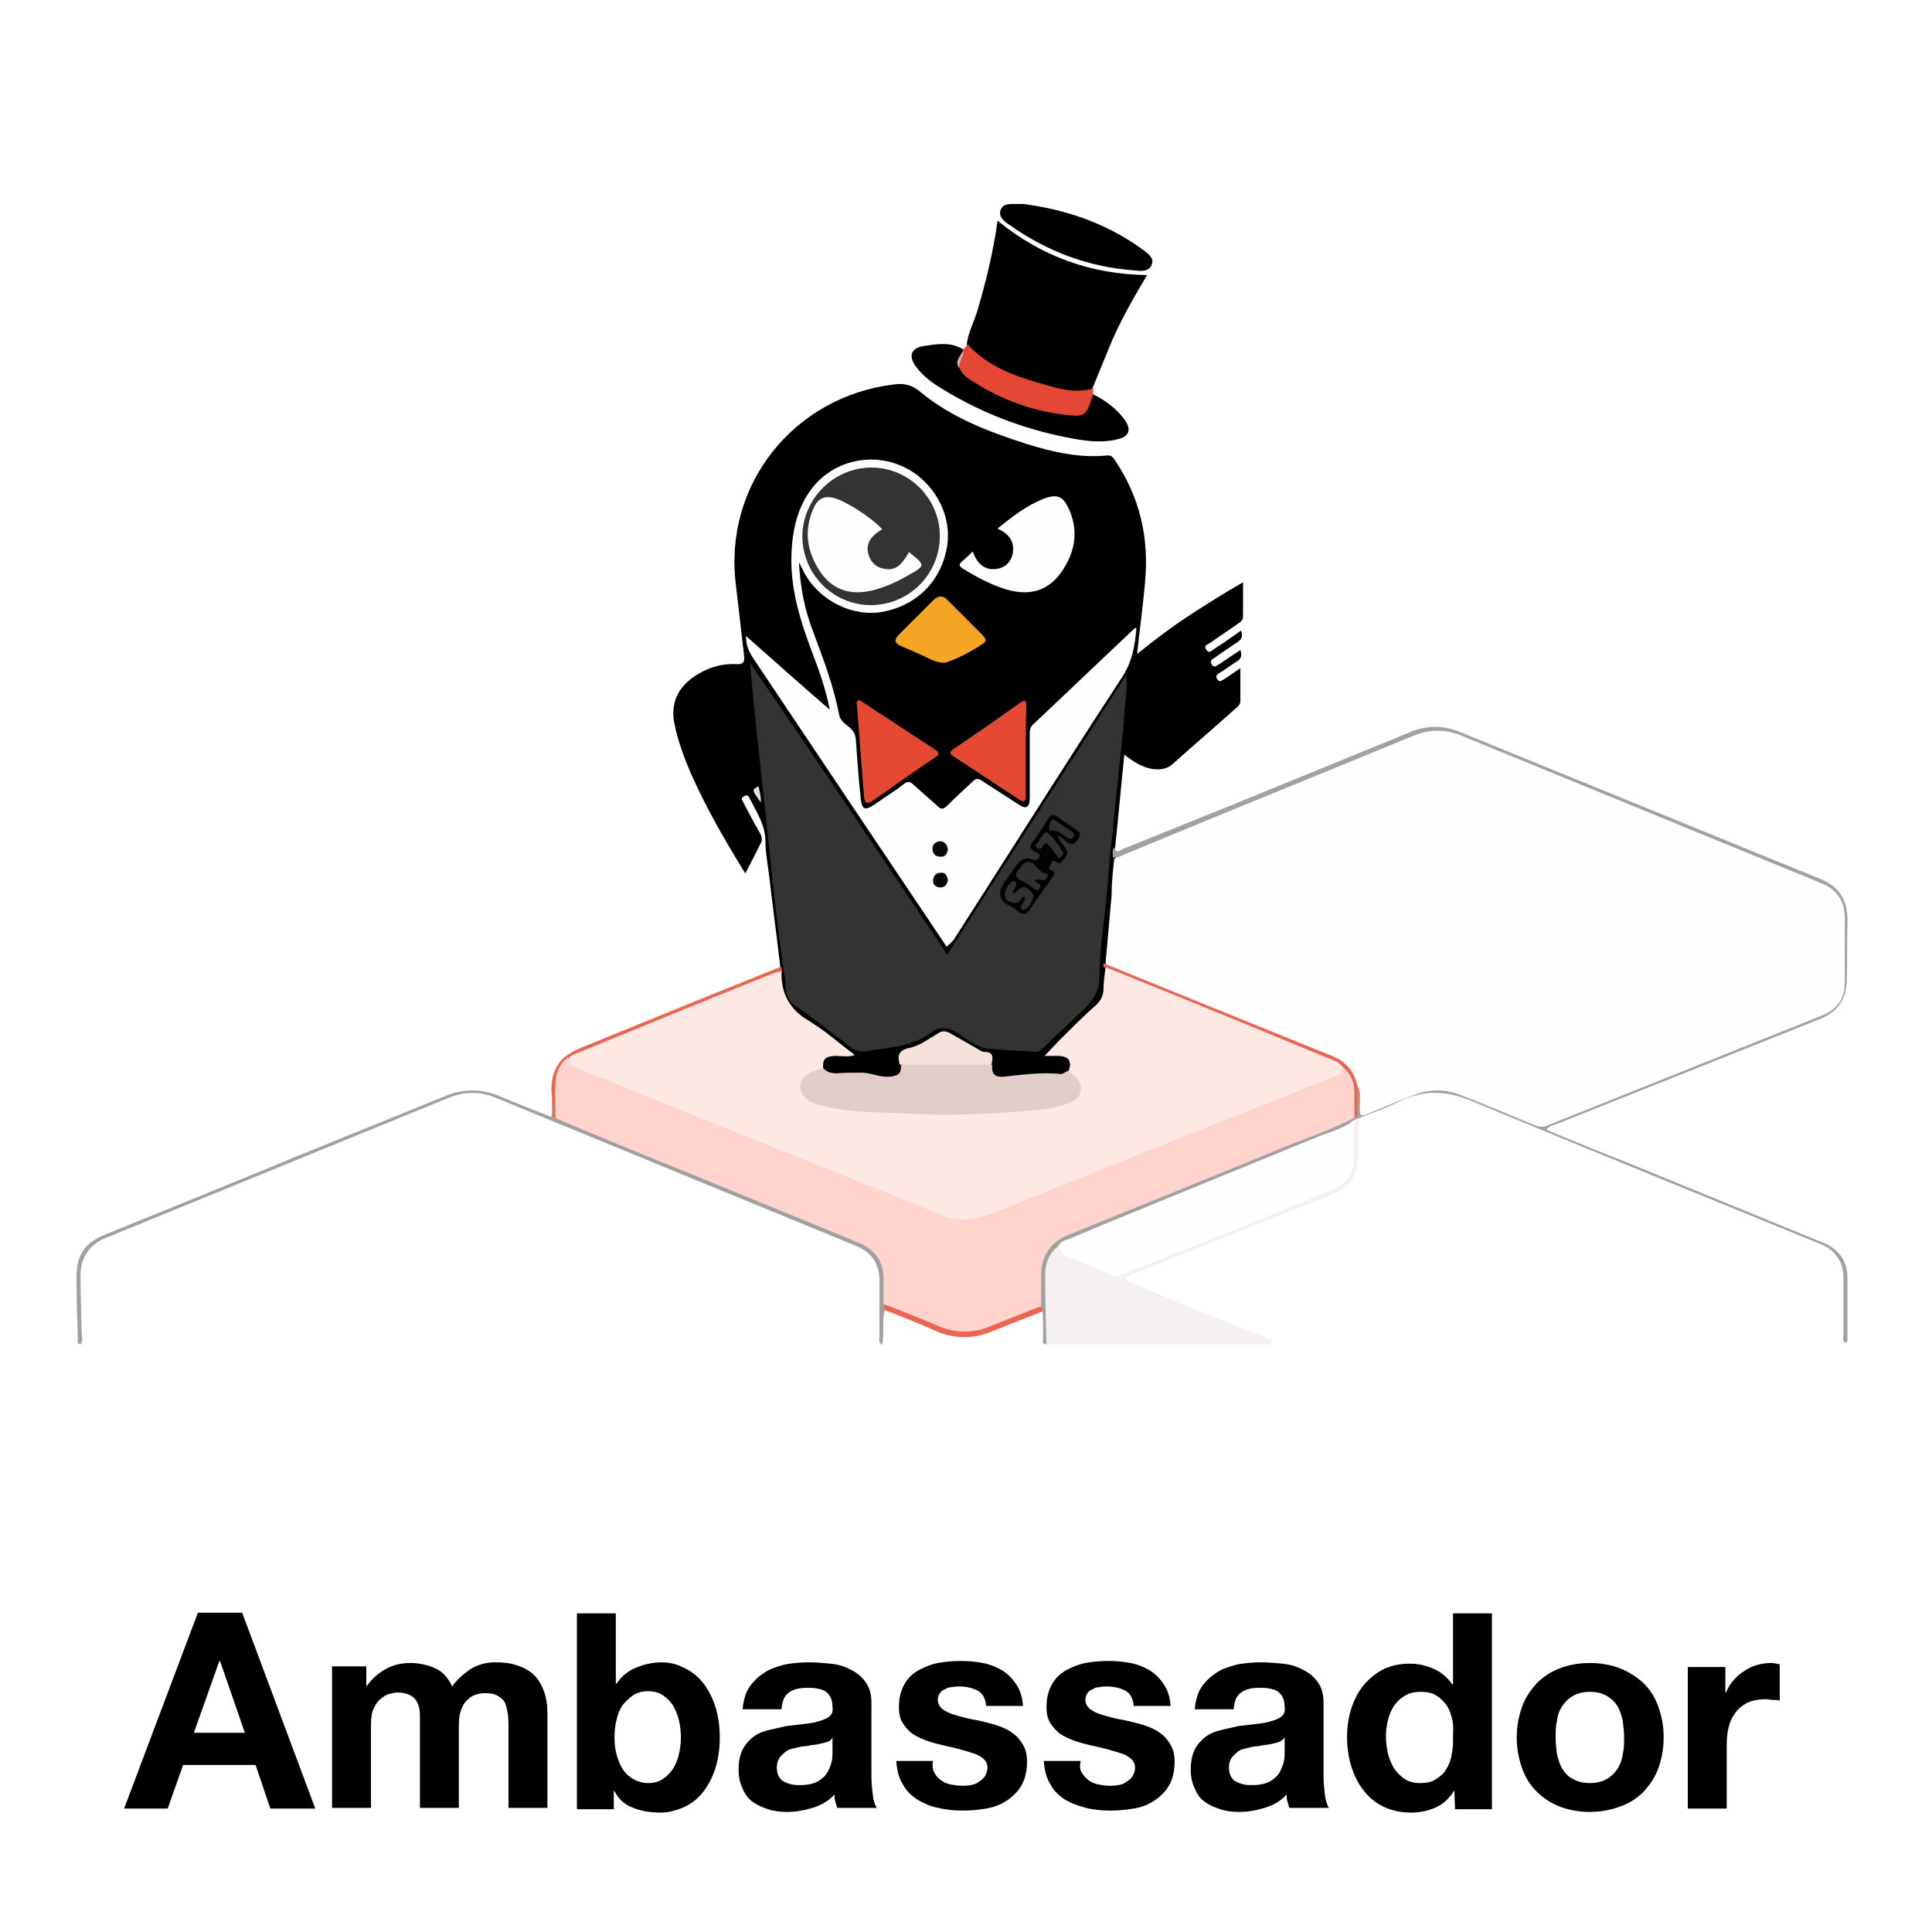 <?xml version="1.0" encoding="utf-8"?>
<!-- Generator: Adobe Illustrator 21.1.0, SVG Export Plug-In . SVG Version: 6.00 Build 0)  -->
<svg version="1.1" id="Layer_1" xmlns="http://www.w3.org/2000/svg" xmlns:xlink="http://www.w3.org/1999/xlink" x="0px" y="0px"
	 viewBox="0 0 288 288" style="enable-background:new 0 0 288 288;" xml:space="preserve">
<style type="text/css">
	.st0{fill:#0072C6;}
	.st1{fill:#F0FEFE;}
	.st2{fill:#EFFDFD;}
	.st3{fill:#F0FDFD;}
	.st4{fill:#38C4E3;}
	.st5{fill:#326DE5;}
	.st6{fill:#2A9E8B;}
	.st7{fill:#F47621;}
	.st8{fill:#7FA3EF;}
	.st9{fill:#86A9F0;}
	.st10{fill:#7BA0EE;}
	.st11{fill:#82A5EF;}
	.st12{fill:#FEFEFE;}
	.st13{fill:none;}
	.st14{fill:#D3EBE7;}
	.st15{fill:#DBEEEB;}
	.st16{fill:#BEE1DB;}
	.st17{fill:#E0F0EE;}
	.st18{fill:#FDFEFE;}
	.st19{fill:#FBFCFC;}
	.st20{fill:#2EA08E;}
	.st21{fill:#2A9E8C;}
	.st22{fill:#47AC9B;}
	.st23{fill:#F4FAF9;}
	.st24{fill:#747373;}
	.st25{fill:#1073C1;}
	.st26{fill:#F4F4F4;}
	.st27{fill:#DBDBDB;}
	.st28{fill:#A3A3A3;}
	.st29{fill:#2A2929;}
	.st30{fill:#222121;}
	.st31{fill:#6C6B6B;}
	.st32{fill:#B1B1B1;}
	.st33{fill:#D2D2D2;}
	.st34{fill:#D6D6D6;}
	.st35{fill:#DEDEDE;}
	.st36{fill:#D5D5D5;}
	.st37{fill:#C1C1C1;}
	.st38{fill:#E1E1E1;}
	.st39{fill:#CECECE;}
	.st40{fill:#3F3E3E;}
	.st41{fill:#B8B8B8;}
	.st42{fill:#C9C9C9;}
	.st43{fill:#BCBBBB;}
	.st44{fill:#D7D7D7;}
	.st45{fill:#B7B7B7;}
	.st46{fill:#9B9A9A;}
	.st47{fill:#ACACAC;}
	.st48{fill:#4B4949;}
	.st49{fill:#ABABAB;}
	.st50{fill:#484646;}
	.st51{fill:#E7E7E7;}
	.st52{fill:#333232;}
	.st53{fill:#CBCBCB;}
	.st54{fill:#8E8D8D;}
	.st55{fill:#313030;}
	.st56{fill:#5B5959;}
	.st57{fill:#D4D4D4;}
	.st58{fill:#BFBFBF;}
	.st59{fill:#D8D8D8;}
	.st60{fill:#9F9F9F;}
	.st61{fill:#E5E5E5;}
	.st62{fill:#EDEDED;}
	.st63{fill:#919090;}
	.st64{fill:#B5B5B5;}
	.st65{fill:#AFAFAF;}
	.st66{fill:#C6C6C6;}
	.st67{fill:#767575;}
	.st68{fill:#3C3B3B;}
	.st69{fill:#DDDDDD;}
	.st70{fill:#9E9E9E;}
	.st71{fill:#363535;}
	.st72{fill:#D0D0D0;}
	.st73{fill:#CFCECE;}
	.st74{fill:#E3E3E3;}
	.st75{fill:#9F9E9E;}
	.st76{fill:#E6E6E6;}
	.st77{fill:#656565;}
	.st78{fill:#5D5C5C;}
	.st79{fill:#878686;}
	.st80{fill:#717070;}
	.st81{fill:#959595;}
	.st82{fill:#A2A1A1;}
	.st83{fill:#999898;}
	.st84{fill:#8F8F8F;}
	.st85{fill:#E0E0E0;}
	.st86{fill:#535252;}
	.st87{fill:#666565;}
	.st88{fill:#C0C0C0;}
	.st89{fill:#DADADA;}
	.st90{fill:#4A4949;}
	.st91{fill:#A1A1A1;}
	.st92{fill:#B3B3B3;}
	.st93{fill:#4B4A4A;}
	.st94{fill:#A9A9A9;}
	.st95{fill:#777676;}
	.st96{fill:#C4C4C4;}
	.st97{fill:#C7C6C6;}
	.st98{fill:#4F4E4E;}
	.st99{fill:#A7A6A6;}
	.st100{fill:#BEBEBE;}
	.st101{fill:#A7A7A7;}
	.st102{fill:#BABABA;}
	.st103{fill:#3B3939;}
	.st104{fill:#AEAEAE;}
	.st105{fill:#A6A6A6;}
	.st106{fill:#E2E2E2;}
	.st107{fill:#949393;}
	.st108{fill:#474646;}
	.st109{fill:#D3D3D3;}
	.st110{fill:#CACACA;}
	.st111{fill:#CFCFCF;}
	.st112{fill:#B2B2B2;}
	.st113{fill:#898888;}
	.st114{fill:#F8F8F8;}
	.st115{fill:#DCDCDC;}
	.st116{fill:#EBEBEB;}
	.st117{fill:#AAAAAA;}
	.st118{fill:#9C9C9C;}
	.st119{fill:#ACABAB;}
	.st120{fill:#838383;}
	.st121{fill:#A2A2A2;}
	.st122{fill:#0D0C0C;}
	.st123{fill:#C2C1C1;}
	.st124{fill:#C8C8C8;}
	.st125{fill:#3A3939;}
	.st126{fill:#ECECEC;}
	.st127{fill:#939393;}
	.st128{fill:#A3A2A2;}
	.st129{fill:#5B5A5A;}
	.st130{fill:#616060;}
	.st131{fill:#424141;}
	.st132{fill:#C7C7C7;}
	.st133{fill:#D5D4D4;}
	.st134{fill:#C3C3C3;}
	.st135{fill:#515050;}
	.st136{fill:#2B2A2A;}
	.st137{fill:#565555;}
	.st138{fill:#B6B6B6;}
	.st139{fill:#787777;}
	.st140{fill:#979696;}
	.st141{fill:#CDCDCD;}
	.st142{fill:#8D8D8D;}
	.st143{fill:#6B6A6A;}
	.st144{fill:#3D3B3B;}
	.st145{fill:#909090;}
	.st146{fill:#6A6969;}
	.st147{fill:#191818;}
	.st148{fill:#605F5F;}
	.st149{fill:#7B7A7A;}
	.st150{fill:#A1A0A0;}
	.st151{fill:#D1D1D1;}
	.st152{fill:#B7B6B6;}
	.st153{fill:#AAA9A9;}
	.st154{fill:#ADADAD;}
	.st155{fill:#999999;}
	.st156{fill:#666464;}
	.st157{fill:#BCBCBC;}
	.st158{fill:#D1D0D0;}
	.st159{fill:#373636;}
	.st160{fill:#141212;}
	.st161{fill:#252424;}
	.st162{fill:#0F0E0E;}
	.st163{fill:#161515;}
	.st164{fill:#454343;}
	.st165{fill:#070606;}
	.st166{fill:#6F6E6E;}
	.st167{fill:#434242;}
	.st168{fill:#353434;}
	.st169{fill:#302E2E;}
	.st170{fill:#464545;}
	.st171{fill:#201F1F;}
	.st172{fill:#2D2C2C;}
	.st173{fill:#1D1B1B;}
	.st174{fill:#464444;}
	.st175{fill:#242222;}
	.st176{fill:#0C0A0A;}
	.st177{fill:#232121;}
	.st178{fill:#262424;}
	.st179{fill:#939292;}
	.st180{fill:#161414;}
	.st181{fill:#3A3838;}
	.st182{fill:#575555;}
	.st183{fill:#0A0909;}
	.st184{fill:#626161;}
	.st185{fill:#5A5959;}
	.st186{fill:#7C7C7C;}
	.st187{fill:#525151;}
	.st188{fill:#1C1B1B;}
	.st189{fill:#686767;}
	.st190{fill:#292727;}
	.st191{fill:#0E0D0D;}
	.st192{fill:#2F2E2E;}
	.st193{fill:#090707;}
	.st194{fill:#2E2D2D;}
	.st195{fill:#1E1C1C;}
	.st196{fill:#040101;}
	.st197{fill:#212020;}
	.st198{fill:#1B1919;}
	.st199{fill:#807F7F;}
	.st200{fill:#2F2D2D;}
	.st201{fill:#777575;}
	.st202{fill:#656464;}
	.st203{fill:#3B3A3A;}
	.st204{fill:#777777;}
	.st205{fill:#2A2828;}
	.st206{fill:#0F0C0C;}
	.st207{fill:#5E5D5D;}
	.st208{fill:#0D0B0B;}
	.st209{fill:#595858;}
	.st210{fill:#2F2F2F;}
	.st211{fill:#101010;}
	.st212{fill:#191919;}
	.st213{fill:#181616;}
	.st214{fill:#0E0C0C;}
	.st215{fill:#211F1F;}
	.st216{fill:#767676;}
	.st217{fill:#C2C2C2;}
	.st218{fill:#5C5A5A;}
	.st219{fill:#2C2B2B;}
	.st220{fill:#1D1D1D;}
	.st221{fill:#2E2E2E;}
	.st222{fill:#4E4D4D;}
	.st223{fill:#A4A4A4;}
	.st224{fill:#7E7E7E;}
	.st225{fill:#949494;}
	.st226{fill:#1A1A1A;}
	.st227{fill:#242424;}
	.st228{fill:#383636;}
	.st229{fill:#222020;}
	.st230{fill:#414141;}
	.st231{fill:#636262;}
	.st232{fill:#323131;}
	.st233{fill:#424242;}
	.st234{fill:#2B2929;}
	.st235{fill:#1C1C1C;}
	.st236{fill:#585858;}
	.st237{fill:#3F3F3F;}
	.st238{fill:#5C5C5C;}
	.st239{fill:#1F1D1D;}
	.st240{fill:#1B1B1B;}
	.st241{fill:#4C4C4C;}
	.st242{fill:#333333;}
	.st243{fill:#3D3C3C;}
	.st244{fill:#3D3D3D;}
	.st245{fill:#7E7D7D;}
	.st246{fill:#282626;}
	.st247{fill:#161616;}
	.st248{fill:#858484;}
	.st249{fill:#363434;}
	.st250{fill:#2D2B2B;}
	.st251{fill:#545353;}
	.st252{fill:#313131;}
	.st253{fill:#2A2A2A;}
	.st254{fill:#262626;}
	.st255{fill:#121212;}
	.st256{fill:#969696;}
	.st257{fill:#797979;}
	.st258{fill:#737373;}
	.st259{fill:#282727;}
	.st260{fill:#131212;}
	.st261{fill:#232323;}
	.st262{fill:#5A5A5A;}
	.st263{fill:#454545;}
	.st264{fill:#353535;}
	.st265{fill:#868585;}
	.st266{fill:#312F2F;}
	.st267{fill:#2E2C2C;}
	.st268{fill:#616161;}
	.st269{fill:#181717;}
	.st270{fill:#373737;}
	.st271{fill:#8B8B8B;}
	.st272{fill:#4D4D4D;}
	.st273{fill:#272727;}
	.st274{fill:#191717;}
	.st275{fill:#6A6A6A;}
	.st276{fill:#535353;}
	.st277{fill:#626262;}
	.st278{fill:#2C2C2C;}
	.st279{fill:#323232;}
	.st280{fill:#8A8A8A;}
	.st281{fill:#3E3E3E;}
	.st282{fill:#2D2D2D;}
	.st283{fill:#818181;}
	.st284{fill:#3B3B3B;}
	.st285{fill:#898989;}
	.st286{fill:#5B5B5B;}
	.st287{fill:#868686;}
	.st288{fill:#A0A0A0;}
	.st289{fill:#7A7A7A;}
	.st290{fill:#717171;}
	.st291{fill:#434343;}
	.st292{fill:#494949;}
	.st293{fill:#464646;}
	.st294{fill:#636363;}
	.st295{fill:#515151;}
	.st296{fill:#222222;}
	.st297{fill:#848484;}
	.st298{fill:#292929;}
	.st299{fill:#6D6D6D;}
	.st300{fill:#787878;}
	.st301{fill:#151515;}
	.st302{fill:#282828;}
	.st303{fill:#A8A8A8;}
	.st304{fill:#565656;}
	.st305{fill:#363636;}
	.st306{fill:#727272;}
	.st307{fill:#919191;}
	.st308{fill:#676767;}
	.st309{fill:#5D5D5D;}
	.st310{fill:#070707;}
	.st311{fill:#1E1E1E;}
	.st312{fill:#545454;}
	.st313{fill:#757575;}
	.st314{fill:#525252;}
	.st315{fill:#6F6F6F;}
	.st316{fill:#505050;}
	.st317{fill:#1E1D1D;}
	.st318{fill:#6E6E6E;}
	.st319{fill:#262525;}
	.st320{fill:#E4E4E4;}
	.st321{fill:#7B7B7B;}
	.st322{fill:#575757;}
	.st323{fill:#1A1919;}
	.st324{fill:#404040;}
	.st325{fill:#7D7D7D;}
	.st326{fill:#151313;}
	.st327{fill:#444444;}
	.st328{fill:#4F4F4F;}
	.st329{fill:#0D0D0D;}
	.st330{fill:#050303;}
	.st331{fill:#8E8E8E;}
	.st332{fill:#1F1E1E;}
	.st333{fill:#191616;}
	.st334{fill:#828282;}
	.st335{fill:#181818;}
	.st336{fill:#303030;}
	.st337{fill:#6C6C6C;}
	.st338{fill:#4B4B4B;}
	.st339{fill:#474747;}
	.st340{fill:#858585;}
	.st341{fill:#979797;}
	.st342{fill:#929292;}
	.st343{fill:#585757;}
	.st344{fill:#504F4F;}
	.st345{fill:#686868;}
	.st346{fill:#CCCCCC;}
	.st347{fill:#7F7F7F;}
	.st348{fill:#F6F6F6;}
	.st349{fill:#D9D9D9;}
	.st350{fill:#212121;}
	.st351{fill:#8C8C8C;}
	.st352{fill:#888888;}
	.st353{fill:#9B9B9B;}
	.st354{fill:#BBBBBB;}
	.st355{fill:#5E5E5E;}
	.st356{fill:#9A9A9A;}
	.st357{fill:#B9B9B9;}
	.st358{fill:#383838;}
	.st359{fill:#3C3C3C;}
	.st360{fill:#F1F1F1;}
	.st361{fill:#FAFAFA;}
	.st362{fill:#B4B4B4;}
	.st363{fill:#E9E9E9;}
	.st364{fill:#DFDFDF;}
	.st365{fill:#555555;}
	.st366{fill:#BDBDBD;}
	.st367{fill:#707070;}
	.st368{fill:#878787;}
	.st369{fill:#E8E8E8;}
	.st370{fill:#C5C5C5;}
	.st371{fill:#989898;}
	.st372{fill:#EAEAEA;}
	.st373{fill:#323030;}
	.st374{fill:#606060;}
	.st375{fill:#747474;}
	.st376{fill:#FDFDFD;}
	.st377{fill:#B0B0B0;}
	.st378{fill:#A5A5A5;}
	.st379{fill:#F9F9F9;}
	.st380{fill:#0B0B0B;}
	.st381{fill:#080808;}
	.st382{fill:#F0F0F0;}
	.st383{fill:#646464;}
	.st384{fill:#F3F3F3;}
	.st385{fill:#EFEFEF;}
	.st386{fill:#0E0E0E;}
	.st387{fill:#030303;}
	.st388{fill:#9D9D9D;}
	.st389{fill:#252525;}
	.st390{fill:#343434;}
	.st391{fill:#666666;}
	.st392{fill:#090909;}
	.st393{fill:#3A3A3A;}
	.st394{fill:#050505;}
	.st395{fill:#4E4E4E;}
	.st396{fill:#040404;}
	.st397{fill:#202020;}
	.st398{fill:#BCD918;}
	.st399{fill:#04BDD9;}
	.st400{fill:#3A4F9F;}
	.st401{fill:#5567AE;}
	.st402{fill:#3F5090;}
	.st403{fill:#5B67A1;}
	.st404{fill:#3E4F90;}
	.st405{fill:#6A79B9;}
	.st406{fill:#6E78AF;}
	.st407{fill:#43559F;}
	.st408{fill:#252C45;}
	.st409{fill:#375375;}
	.st410{fill:#FE6633;}
	.st411{fill:#F5F1F0;}
	.st412{fill:#E44733;}
	.st413{fill:#EA6653;}
	.st414{fill:#EA6552;}
	.st415{fill:#FEE8E4;}
	.st416{fill:#E1CDCA;}
	.st417{fill:#E54934;}
	.st418{fill:#F4A523;}
	.st419{fill:#F6E1DD;}
	.st420{fill:#E86553;}
	.st421{fill:#FED4CC;}
	.st422{fill:#D7AFAA;}
	.st423{fill:#06262C;}
	.st424{fill:#209FBC;}
	.st425{fill:#209EBB;}
	.st426{fill:#F0F2F2;}
	.st427{fill:#3F585D;}
	.st428{fill:#09282E;}
	.st429{fill:#F0F1F3;}
	.st430{fill:#F1F4F7;}
	.st431{fill:#0070C3;}
	.st432{fill:#F5F6F8;}
	.st433{fill:#88E0B8;}
	.st434{fill:#DFE0E2;}
	.st435{fill:#6FD7C1;}
	.st436{fill:#42C6D4;}
	.st437{fill:#77DABE;}
	.st438{fill:#F5F6F1;}
	.st439{fill:#A4E5C8;}
	.st440{fill:#3FC4D5;}
	.st441{fill:#34BDF0;}
	.st442{fill:#F7F5DF;}
	.st443{fill:#62D2C7;}
	.st444{fill:#F8F4CF;}
	.st445{fill:#6AD5C4;}
	.st446{fill:#F6F5EA;}
	.st447{fill:#FAF2B3;}
	.st448{fill:#E9EAEC;}
	.st449{fill:#E7E8EA;}
	.st450{fill:#9FDEF9;}
	.st451{fill:#FBF1A3;}
	.st452{fill:#F9F3C4;}
	.st453{fill:#E3E4E6;}
	.st454{fill:#F8F4D6;}
	.st455{fill:#A0DEF8;}
	.st456{fill:#F2F3F5;}
	.st457{fill:#9CDCF8;}
	.st458{fill:#DADBDD;}
	.st459{fill:#81DDBA;}
	.st460{fill:#EDEEF0;}
	.st461{fill:#FEEB73;}
	.st462{fill:#4DC8E0;}
	.st463{fill:#DCDDDF;}
	.st464{fill:#97DAF7;}
	.st465{fill:#D7D8DA;}
	.st466{fill:#43C2E8;}
	.st467{fill:#44C4E5;}
	.st468{fill:#D5D6D8;}
	.st469{fill:#F1F2F4;}
	.st470{fill:#71D6C9;}
	.st471{fill:#FEE864;}
	.st472{fill:#5ECED5;}
	.st473{fill:#F7F5E7;}
	.st474{fill:#78D8C5;}
	.st475{fill:#67D2CE;}
	.st476{fill:#7FDBBF;}
	.st477{fill:#8ADDBF;}
	.st478{fill:#22ADE2;}
	.st479{fill:#F4F5F7;}
	.st480{fill:#1F649A;}
	.st481{fill:#32C0DA;}
	.st482{fill:#41C2E9;}
	.st483{fill:#2DBEDC;}
	.st484{fill:#17699A;}
	.st485{fill:#FDE968;}
	.st486{fill:#FED740;}
	.st487{fill:#98DFC2;}
	.st488{fill:#5ACFCA;}
	.st489{fill:#FEDD4B;}
	.st490{fill:#3E879F;}
	.st491{fill:#FDE357;}
	.st492{fill:#55CADB;}
	.st493{fill:#FAF09E;}
	.st494{fill:#FEFDF4;}
	.st495{fill:#58CCD8;}
	.st496{fill:#FEE050;}
	.st497{fill:#28AEE2;}
	.st498{fill:#FCEF8F;}
	.st499{fill:#DCDEE0;}
	.st500{fill:#ECEDEF;}
	.st501{fill:#EFF0F2;}
	.st502{fill:#E0E1E3;}
	.st503{fill:#E5E7E8;}
	.st504{fill:#D9DADC;}
	.st505{fill:#E0E3E4;}
	.st506{fill:#D5D8D9;}
	.st507{fill:#7CD8D1;}
	.st508{fill:#D2D5D7;}
	.st509{fill:#8BD6F6;}
	.st510{fill:#79D6D4;}
	.st511{fill:#89DFB7;}
	.st512{fill:#38BEEF;}
	.st513{fill:#4FC8DF;}
	.st514{fill:#3CC0EC;}
	.st515{fill:#64D1D1;}
	.st516{fill:#71D6C7;}
	.st517{fill:#6AD4CC;}
	.st518{fill:#48C5E3;}
	.st519{fill:#63D0D2;}
	.st520{fill:#83DFBB;}
	.st521{fill:#83DCBE;}
	.st522{fill:#89E5D6;}
	.st523{fill:#066CA3;}
	.st524{fill:#7DDDD8;}
	.st525{fill:#0071CE;}
	.st526{fill:#087EBB;}
	.st527{fill:#85DFB9;}
	.st528{fill:#A1E4C8;}
	.st529{fill:#7EDACC;}
	.st530{fill:#85DCCC;}
	.st531{fill:#47C7D1;}
	.st532{fill:#48C7D6;}
	.st533{fill:#7DDCBC;}
	.st534{fill:#92E0C9;}
	.st535{fill:#8CDEC9;}
	.st536{fill:#8FD8F7;}
	.st537{fill:#3AC3D7;}
	.st538{fill:#F7F5E5;}
	.st539{fill:#50CBCD;}
	.st540{fill:#5DD0C9;}
	.st541{fill:#6AD3CF;}
	.st542{fill:#64D3C6;}
	.st543{fill:#72D6CD;}
	.st544{fill:#78D7CE;}
	.st545{fill:#65D3C5;}
	.st546{fill:#88D5F7;}
	.st547{fill:#F9F3BD;}
	.st548{fill:#FAF2AA;}
	.st549{fill:#F9F3B7;}
	.st550{fill:#F4F4D0;}
	.st551{fill:#01ACEE;}
	.st552{fill:#9BDCF8;}
	.st553{fill:#06AFEC;}
	.st554{fill:#49C3EC;}
	.st555{fill:#FCF095;}
	.st556{fill:#FCEF89;}
	.st557{fill:#FCF19B;}
	.st558{fill:#DBEDBF;}
	.st559{fill:#49C6E3;}
	.st560{fill:#45C4E5;}
	.st561{fill:#98E1C9;}
	.st562{fill:#9CE3C8;}
	.st563{fill:#FDED7E;}
	.st564{fill:#FDEC79;}
	.st565{fill:#FEEA6E;}
	.st566{fill:#F4EC83;}
	.st567{fill:#FEE65D;}
	.st568{fill:#0BB1EA;}
	.st569{fill:#15B4E5;}
	.st570{fill:#22BAE1;}
	.st571{fill:#19B6E5;}
	.st572{fill:#FED239;}
	.st573{fill:#FDCD31;}
	.st574{fill:#FCCA2C;}
	.st575{fill:#4DCAD0;}
	.st576{fill:#FDEE84;}
	.st577{fill:#8ADDCD;}
	.st578{fill:#80D9D0;}
	.st579{fill:#85DACF;}
	.st580{fill:#71D5D1;}
	.st581{fill:#56CCD4;}
	.st582{fill:#5DCED2;}
	.st583{fill:#4FCAD4;}
	.st584{fill:#64D0D4;}
	.st585{fill:#6BD3D4;}
	.st586{fill:#7DDBBF;}
	.st587{fill:#E0C049;}
	.st588{fill:#F5BB21;}
	.st589{fill:#93D9F7;}
	.st590{fill:#49C7E2;}
	.st591{fill:#77D9C4;}
	.st592{fill:#8FDFCC;}
	.st593{fill:#35C1D9;}
	.st594{fill:#28BCDD;}
	.st595{fill:#56CDCC;}
	.st596{fill:#64D1D0;}
	.st597{fill:#FDC627;}
	.st598{fill:#FBC224;}
	.st599{fill:#B2D4AF;}
	.st600{fill:#D9CD66;}
	.st601{fill:#D0E3A1;}
	.st602{fill:#D7EAB5;}
	.st603{fill:#0EB2E9;}
	.st604{fill:#FCEE84;}
	.st605{fill:#11B3E8;}
	.st606{fill:#15B4E6;}
	.st607{fill:#1EB8E2;}
	.st608{fill:#25BBDF;}
	.st609{fill:#FDDB46;}
	.st610{fill:#FCBD1D;}
	.st611{fill:#020203;}
	.st612{fill:#030304;}
	.st613{fill:#080809;}
	.st614{fill:#070708;}
	.st615{fill:#2C2D32;}
	.st616{fill:#040405;}
	.st617{fill:#24252B;}
	.st618{fill:#323237;}
	.st619{fill:#23242C;}
	.st620{fill:#414149;}
	.st621{fill:#37383D;}
	.st622{fill:#27272D;}
	.st623{fill:#2A2B30;}
	.st624{fill:#383A40;}
	.st625{fill:#3A3B42;}
	.st626{fill:#303135;}
	.st627{fill:#303237;}
	.st628{fill:#3B3A41;}
	.st629{fill:#1D1D20;}
	.st630{fill:#2F3036;}
	.st631{fill:#232429;}
	.st632{fill:#2E2F34;}
	.st633{fill:#404147;}
	.st634{fill:#41424A;}
	.st635{fill:#2D2E34;}
	.st636{fill:#2C2D33;}
	.st637{fill:#1E1F22;}
	.st638{fill:#44464D;}
	.st639{fill:#45464D;}
	.st640{fill:#045CFD;}
	.st641{fill:#0540FD;}
	.st642{fill:#073DFD;}
	.st643{fill:#0842FD;}
	.st644{fill:#0D3AFD;}
	.st645{fill:#0C3DFD;}
	.st646{fill:#073AFD;}
	.st647{fill:#0938FD;}
	.st648{fill:#0636FD;}
	.st649{fill:#0635FD;}
	.st650{fill:#123EFD;}
	.st651{fill:#0D3EFD;}
	.st652{fill:#073CFD;}
	.st653{fill:#0A40FD;}
	.st654{fill:#0838FD;}
	.st655{fill:#0E40FD;}
	.st656{fill:#1142FD;}
	.st657{fill:#0C3FFD;}
	.st658{fill:#001EFE;}
	.st659{fill:#232DFC;}
	.st660{fill:#1440FD;}
	.st661{fill:#0A3DFD;}
	.st662{fill:#0A39FD;}
	.st663{fill:#0A44FD;}
	.st664{fill:#0D3BFD;}
	.st665{fill:#4E74FD;}
	.st666{fill:#46464D;}
	.st667{fill:#08080B;}
	.st668{fill:#010101;}
	.st669{fill:#050606;}
	.st670{fill:#060608;}
	.st671{fill:#44444B;}
	.st672{fill:#060607;}
	.st673{fill:#45454C;}
	.st674{fill:#FCFCFC;}
	.st675{fill:#F9FAF9;}
</style>
<g>
	<path d="M36.1,240.4L47,269.6h-6.7l-2.2-6.5H27.3l-2.3,6.5h-6.5l11-29.2H36.1z M36.5,258.3l-3.7-10.7h-0.1l-3.8,10.7H36.5z"/>
	<path d="M54.6,248.4v2.9h0.1c0.8-1.1,1.7-1.9,2.8-2.5c1.1-0.6,2.3-0.9,3.7-0.9c1.3,0,2.6,0.3,3.7,0.8s1.9,1.4,2.5,2.7
		c0.6-0.9,1.5-1.7,2.6-2.5c1.1-0.7,2.3-1.1,3.8-1.1c1.1,0,2.2,0.1,3.1,0.4c1,0.3,1.8,0.7,2.5,1.3c0.7,0.6,1.2,1.4,1.6,2.4
		c0.4,1,0.6,2.1,0.6,3.5v14.1h-5.8v-12c0-0.7,0-1.4-0.1-2c-0.1-0.6-0.2-1.2-0.4-1.6c-0.2-0.5-0.6-0.8-1.1-1.1
		c-0.5-0.3-1.1-0.4-1.9-0.4c-0.8,0-1.5,0.2-2,0.5c-0.5,0.3-0.9,0.7-1.2,1.2s-0.5,1.1-0.6,1.7c-0.1,0.6-0.1,1.3-0.1,1.9v11.8h-5.8
		v-11.9c0-0.6,0-1.2,0-1.9c0-0.6-0.1-1.2-0.3-1.7c-0.2-0.5-0.5-0.9-1-1.2c-0.5-0.3-1.2-0.5-2.1-0.5c-0.3,0-0.6,0.1-1.1,0.2
		c-0.5,0.1-0.9,0.4-1.3,0.7c-0.4,0.3-0.8,0.8-1.1,1.5c-0.3,0.6-0.4,1.5-0.4,2.5v12.3h-5.8v-21.1H54.6z"/>
	<path d="M91.8,240.4V251h0.1c0.7-1.1,1.7-1.9,2.9-2.4c1.2-0.5,2.5-0.8,3.8-0.8c1.1,0,2.1,0.2,3.1,0.7c1,0.4,2,1.1,2.8,2
		s1.5,2.1,2,3.5c0.5,1.4,0.8,3.1,0.8,5c0,1.9-0.3,3.6-0.8,5c-0.5,1.4-1.2,2.6-2,3.5s-1.8,1.6-2.8,2c-1,0.4-2.1,0.7-3.1,0.7
		c-1.6,0-2.9-0.2-4.2-0.7s-2.2-1.3-2.8-2.5h-0.1v2.7H86v-29.2H91.8z M101.2,256.4c-0.2-0.8-0.5-1.5-0.9-2.2
		c-0.4-0.6-0.9-1.1-1.5-1.5c-0.6-0.4-1.4-0.6-2.2-0.6c-0.8,0-1.6,0.2-2.2,0.6c-0.6,0.4-1.1,0.9-1.6,1.5c-0.4,0.6-0.7,1.3-0.9,2.2
		c-0.2,0.8-0.3,1.7-0.3,2.6c0,0.9,0.1,1.7,0.3,2.5s0.5,1.5,0.9,2.2c0.4,0.6,0.9,1.1,1.6,1.5s1.4,0.6,2.2,0.6c0.9,0,1.6-0.2,2.2-0.6
		c0.6-0.4,1.1-0.9,1.5-1.5c0.4-0.6,0.7-1.3,0.9-2.2c0.2-0.8,0.3-1.7,0.3-2.5C101.5,258.1,101.4,257.3,101.2,256.4z"/>
	<path d="M111.7,251.5c0.6-0.9,1.4-1.6,2.3-2.2s2-0.9,3.1-1.2c1.2-0.2,2.3-0.3,3.5-0.3c1.1,0,2.1,0.1,3.2,0.2c1.1,0.1,2.1,0.4,3,0.9
		c0.9,0.4,1.6,1,2.2,1.8s0.9,1.8,0.9,3.1v11c0,1,0.1,1.9,0.2,2.7c0.1,0.9,0.3,1.5,0.6,2h-5.9c-0.1-0.3-0.2-0.7-0.3-1
		c-0.1-0.3-0.1-0.7-0.1-1c-0.9,1-2,1.6-3.3,2c-1.3,0.4-2.5,0.6-3.8,0.6c-1,0-1.9-0.1-2.8-0.4s-1.6-0.6-2.3-1.1
		c-0.7-0.5-1.2-1.2-1.5-2c-0.4-0.8-0.6-1.7-0.6-2.8c0-1.2,0.2-2.2,0.6-3c0.4-0.8,1-1.4,1.6-1.9c0.7-0.5,1.4-0.8,2.3-1
		c0.9-0.2,1.7-0.4,2.6-0.6c0.9-0.1,1.7-0.2,2.6-0.3c0.8-0.1,1.6-0.2,2.2-0.4c0.7-0.2,1.2-0.4,1.6-0.7c0.4-0.3,0.6-0.8,0.5-1.4
		c0-0.6-0.1-1.1-0.3-1.5c-0.2-0.4-0.5-0.7-0.8-0.9c-0.3-0.2-0.7-0.3-1.2-0.4c-0.5-0.1-0.9-0.1-1.5-0.1c-1.1,0-2,0.2-2.7,0.7
		c-0.7,0.5-1,1.3-1.1,2.5h-5.8C110.8,253.6,111.1,252.4,111.7,251.5z M123.2,259.7c-0.4,0.1-0.8,0.2-1.2,0.3
		c-0.4,0.1-0.9,0.1-1.3,0.2s-0.9,0.1-1.4,0.2c-0.4,0.1-0.9,0.2-1.3,0.3c-0.4,0.1-0.8,0.3-1.1,0.6s-0.6,0.5-0.8,0.9s-0.3,0.8-0.3,1.3
		c0,0.5,0.1,1,0.3,1.3c0.2,0.4,0.4,0.6,0.8,0.8s0.7,0.3,1.1,0.4c0.4,0.1,0.9,0.1,1.3,0.1c1.1,0,2-0.2,2.7-0.6
		c0.6-0.4,1.1-0.8,1.4-1.4s0.5-1.1,0.6-1.6c0.1-0.5,0.1-1,0.1-1.3v-2.2C123.9,259.4,123.6,259.6,123.2,259.7z"/>
	<path d="M139.3,264.3c0.3,0.5,0.6,0.8,1,1.1c0.4,0.3,0.9,0.5,1.4,0.6c0.5,0.1,1.1,0.2,1.7,0.2c0.4,0,0.8,0,1.3-0.1
		c0.5-0.1,0.9-0.2,1.2-0.5c0.4-0.2,0.7-0.5,0.9-0.8c0.2-0.3,0.4-0.8,0.4-1.3c0-0.9-0.6-1.5-1.7-2c-1.2-0.4-2.8-0.9-4.8-1.3
		c-0.8-0.2-1.7-0.4-2.5-0.7c-0.8-0.3-1.5-0.6-2.1-1c-0.6-0.4-1.1-1-1.5-1.6c-0.4-0.6-0.6-1.4-0.6-2.4c0-1.4,0.3-2.5,0.8-3.4
		s1.2-1.6,2.1-2.1c0.9-0.5,1.9-0.9,2.9-1.1c1.1-0.2,2.2-0.3,3.4-0.3c1.1,0,2.3,0.1,3.3,0.3c1.1,0.2,2,0.6,2.9,1.1
		c0.8,0.5,1.5,1.2,2.1,2.1s0.9,1.9,1,3.2h-5.5c-0.1-1.1-0.5-1.9-1.3-2.3c-0.8-0.4-1.7-0.6-2.7-0.6c-0.3,0-0.7,0-1.1,0.1
		c-0.4,0-0.7,0.1-1,0.3c-0.3,0.1-0.6,0.3-0.8,0.6c-0.2,0.3-0.3,0.6-0.3,1c0,0.5,0.2,0.9,0.6,1.3c0.4,0.3,0.9,0.6,1.5,0.8
		c0.6,0.2,1.3,0.4,2.1,0.6c0.8,0.2,1.6,0.3,2.4,0.5c0.8,0.2,1.7,0.4,2.5,0.7c0.8,0.3,1.5,0.6,2.1,1.1c0.6,0.4,1.1,1,1.5,1.7
		c0.4,0.7,0.6,1.5,0.6,2.5c0,1.4-0.3,2.6-0.8,3.5s-1.3,1.7-2.2,2.3c-0.9,0.6-1.9,1-3.1,1.2c-1.2,0.2-2.3,0.3-3.5,0.3
		c-1.2,0-2.4-0.1-3.6-0.4c-1.2-0.2-2.2-0.7-3.1-1.2c-0.9-0.6-1.7-1.3-2.2-2.3c-0.6-0.9-0.9-2.1-1-3.5h5.5
		C138.9,263.3,139.1,263.9,139.3,264.3z"/>
	<path d="M161.3,264.3c0.3,0.5,0.6,0.8,1,1.1s0.9,0.5,1.4,0.6c0.5,0.1,1.1,0.2,1.7,0.2c0.4,0,0.8,0,1.3-0.1c0.5-0.1,0.9-0.2,1.2-0.5
		c0.4-0.2,0.7-0.5,0.9-0.8c0.2-0.3,0.4-0.8,0.4-1.3c0-0.9-0.6-1.5-1.7-2c-1.2-0.4-2.8-0.9-4.8-1.3c-0.8-0.2-1.7-0.4-2.5-0.7
		c-0.8-0.3-1.5-0.6-2.1-1c-0.6-0.4-1.1-1-1.5-1.6c-0.4-0.6-0.6-1.4-0.6-2.4c0-1.4,0.3-2.5,0.8-3.4s1.2-1.6,2.1-2.1
		c0.9-0.5,1.9-0.9,2.9-1.1c1.1-0.2,2.2-0.3,3.4-0.3s2.3,0.1,3.3,0.3c1.1,0.2,2,0.6,2.9,1.1c0.8,0.5,1.5,1.2,2.1,2.1
		c0.6,0.9,0.9,1.9,1,3.2h-5.5c-0.1-1.1-0.5-1.9-1.3-2.3c-0.8-0.4-1.7-0.6-2.7-0.6c-0.3,0-0.7,0-1.1,0.1c-0.4,0-0.7,0.1-1,0.3
		c-0.3,0.1-0.6,0.3-0.8,0.6c-0.2,0.3-0.3,0.6-0.3,1c0,0.5,0.2,0.9,0.6,1.3c0.4,0.3,0.9,0.6,1.5,0.8s1.3,0.4,2.1,0.6s1.6,0.3,2.4,0.5
		c0.8,0.2,1.7,0.4,2.5,0.7s1.5,0.6,2.1,1.1c0.6,0.4,1.1,1,1.5,1.7c0.4,0.7,0.6,1.5,0.6,2.5c0,1.4-0.3,2.6-0.8,3.5s-1.3,1.7-2.2,2.3
		s-1.9,1-3.1,1.2c-1.2,0.2-2.3,0.3-3.5,0.3c-1.2,0-2.4-0.1-3.6-0.4s-2.2-0.7-3.1-1.2c-0.9-0.6-1.7-1.3-2.2-2.3
		c-0.6-0.9-0.9-2.1-1-3.5h5.5C160.9,263.3,161,263.9,161.3,264.3z"/>
	<path d="M179.1,251.5c0.6-0.9,1.4-1.6,2.3-2.2s2-0.9,3.1-1.2c1.2-0.2,2.3-0.3,3.5-0.3c1.1,0,2.1,0.1,3.2,0.2c1.1,0.1,2.1,0.4,3,0.9
		c0.9,0.4,1.6,1,2.2,1.8s0.9,1.8,0.9,3.1v11c0,1,0.1,1.9,0.2,2.7c0.1,0.9,0.3,1.5,0.6,2h-5.9c-0.1-0.3-0.2-0.7-0.3-1
		c-0.1-0.3-0.1-0.7-0.1-1c-0.9,1-2,1.6-3.3,2c-1.3,0.4-2.5,0.6-3.8,0.6c-1,0-1.9-0.1-2.8-0.4s-1.6-0.6-2.3-1.1
		c-0.7-0.5-1.2-1.2-1.5-2c-0.4-0.8-0.6-1.7-0.6-2.8c0-1.2,0.2-2.2,0.6-3c0.4-0.8,1-1.4,1.6-1.9c0.7-0.5,1.4-0.8,2.3-1
		c0.9-0.2,1.7-0.4,2.6-0.6c0.9-0.1,1.7-0.2,2.6-0.3c0.8-0.1,1.6-0.2,2.2-0.4c0.7-0.2,1.2-0.4,1.6-0.7c0.4-0.3,0.6-0.8,0.5-1.4
		c0-0.6-0.1-1.1-0.3-1.5c-0.2-0.4-0.5-0.7-0.8-0.9c-0.3-0.2-0.7-0.3-1.2-0.4c-0.5-0.1-0.9-0.1-1.5-0.1c-1.1,0-2,0.2-2.7,0.7
		c-0.7,0.5-1,1.3-1.1,2.5h-5.8C178.2,253.6,178.5,252.4,179.1,251.5z M190.6,259.7c-0.4,0.1-0.8,0.2-1.2,0.3
		c-0.4,0.1-0.9,0.1-1.3,0.2s-0.9,0.1-1.4,0.2c-0.4,0.1-0.9,0.2-1.3,0.3c-0.4,0.1-0.8,0.3-1.1,0.6s-0.6,0.5-0.8,0.9s-0.3,0.8-0.3,1.3
		c0,0.5,0.1,1,0.3,1.3c0.2,0.4,0.4,0.6,0.8,0.8s0.7,0.3,1.1,0.4c0.4,0.1,0.9,0.1,1.3,0.1c1.1,0,2-0.2,2.7-0.6
		c0.6-0.4,1.1-0.8,1.4-1.4s0.5-1.1,0.6-1.6c0.1-0.5,0.1-1,0.1-1.3v-2.2C191.2,259.4,190.9,259.6,190.6,259.7z"/>
	<path d="M216.8,266.9c-0.7,1.1-1.6,2-2.7,2.5s-2.4,0.8-3.7,0.8c-1.6,0-3-0.3-4.2-0.9c-1.2-0.6-2.2-1.4-3-2.5
		c-0.8-1-1.4-2.3-1.8-3.6c-0.4-1.4-0.6-2.8-0.6-4.3c0-1.4,0.2-2.8,0.6-4.1c0.4-1.3,1-2.5,1.8-3.5c0.8-1,1.8-1.8,2.9-2.4
		c1.2-0.6,2.5-0.9,4.1-0.9c1.3,0,2.4,0.3,3.6,0.8c1.1,0.5,2,1.3,2.7,2.3h0.1v-10.6h5.8v29.2h-5.5L216.8,266.9L216.8,266.9z
		 M216.5,256.4c-0.2-0.8-0.4-1.5-0.8-2.1c-0.4-0.6-0.9-1.1-1.5-1.5s-1.4-0.6-2.4-0.6c-1,0-1.8,0.2-2.4,0.6c-0.7,0.4-1.2,0.9-1.6,1.5
		c-0.4,0.6-0.7,1.3-0.9,2.1c-0.2,0.8-0.3,1.6-0.3,2.5c0,0.8,0.1,1.6,0.3,2.5c0.2,0.8,0.5,1.5,0.9,2.2c0.4,0.6,1,1.2,1.6,1.6
		c0.6,0.4,1.4,0.6,2.3,0.6c1,0,1.8-0.2,2.4-0.6c0.6-0.4,1.2-0.9,1.5-1.5c0.4-0.6,0.7-1.4,0.8-2.2c0.2-0.8,0.2-1.7,0.2-2.5
		S216.7,257.2,216.5,256.4z"/>
	<path d="M226.9,254.4c0.5-1.4,1.3-2.5,2.2-3.5c1-1,2.1-1.7,3.4-2.2c1.3-0.5,2.8-0.8,4.5-0.8c1.7,0,3.2,0.3,4.5,0.8
		c1.3,0.5,2.5,1.3,3.5,2.2c1,1,1.7,2.1,2.2,3.5s0.8,2.9,0.8,4.6c0,1.7-0.3,3.2-0.8,4.6s-1.3,2.5-2.2,3.5c-1,1-2.1,1.7-3.5,2.2
		c-1.3,0.5-2.9,0.8-4.5,0.8c-1.7,0-3.2-0.3-4.5-0.8c-1.3-0.5-2.5-1.3-3.4-2.2c-1-1-1.7-2.1-2.2-3.5s-0.8-2.9-0.8-4.6
		C226.1,257.3,226.4,255.8,226.9,254.4z M232.1,261.5c0.2,0.8,0.4,1.5,0.8,2.2c0.4,0.6,0.9,1.2,1.6,1.5c0.7,0.4,1.5,0.6,2.5,0.6
		s1.8-0.2,2.5-0.6c0.7-0.4,1.2-0.9,1.6-1.5c0.4-0.6,0.7-1.4,0.8-2.2c0.2-0.8,0.2-1.6,0.2-2.5c0-0.8-0.1-1.7-0.2-2.5
		c-0.2-0.8-0.4-1.5-0.8-2.2c-0.4-0.6-0.9-1.1-1.6-1.5c-0.7-0.4-1.5-0.6-2.5-0.6s-1.8,0.2-2.5,0.6c-0.7,0.4-1.2,0.9-1.6,1.5
		s-0.7,1.3-0.8,2.2c-0.2,0.8-0.2,1.6-0.2,2.5C231.9,259.9,232,260.7,232.1,261.5z"/>
	<path d="M257.2,248.4v3.9h0.1c0.3-0.7,0.6-1.3,1.1-1.8c0.5-0.6,1-1,1.6-1.4c0.6-0.4,1.2-0.7,1.9-0.9c0.7-0.2,1.4-0.3,2.1-0.3
		c0.4,0,0.8,0.1,1.3,0.2v5.4c-0.3-0.1-0.6-0.1-1-0.1c-0.4,0-0.7-0.1-1.1-0.1c-1.1,0-2,0.2-2.7,0.5c-0.7,0.4-1.3,0.8-1.8,1.5
		s-0.8,1.3-1,2.1c-0.2,0.8-0.3,1.7-0.3,2.7v9.5h-5.8v-21.1H257.2z"/>
</g>
<g id="fZyicY.tif">
	<g>
		<g>
			<path d="M116.3,144c-0.5-4.4-1.1-8.7-1.6-13.1c-0.2-1.8-0.6-3.7-0.6-5.5c0-2.4-1.3-4.3-2.3-6.3c-0.2-0.4-0.3-0.7-0.9-0.4
				c-0.5,0.3-0.3,0.5-0.1,0.9c0.8,1.5,1.6,3.1,2.5,4.6c0.3,0.6,0.4,1.1,0,1.7c-0.7,1.4-1.4,2.8-2.2,4.3c-3.1-5-5.9-9.9-8.2-15.1
				c-1-2.4-1.9-4.8-2.4-7.4c-0.5-2.9,0.5-5.1,2.9-6.8c1.9-1.3,4-2,6.3-1.9c1.3,0.1,1.3-0.5,1.2-1.4c-0.4-3.5-0.8-7-1.2-10.4
				c-1.9-14.9,8.6-28.1,23.6-29.9c1.6-0.2,2.7,0.1,4,1.2c4.6,3.8,10.2,5.9,15.8,7.7c3.9,1.2,7.8,2.1,11.9,1.7
				c0.7-0.1,0.9,0.3,1.2,0.7c3.7,5.5,5.1,11.5,4.5,18.1c-0.3,3.5-0.8,7.1-1.2,10.8c2.6-2.1,5.1-4,7.7-5.7c2.6-1.7,5.3-3.4,8.1-5
				c0,1.9,0,3.5,0,5.1c0,0.6-0.4,0.8-0.8,1.1c-1.4,1-2.8,1.9-4.2,2.9c-0.3,0.2-0.9,0.3-0.5,0.9c0.4,0.7,0.8,0.2,1.1,0
				c1.4-0.9,2.7-1.8,4.1-2.8c0.3,0.8,0.1,1.3-0.5,1.7c-1.2,0.8-2.4,1.6-3.5,2.4c-0.3,0.2-0.7,0.3-0.4,0.9c0.3,0.6,0.7,0.3,1,0.1
				c1.1-0.7,2.2-1.5,3.3-2.2c0.3,0.8,0.1,1.3-0.5,1.7c-0.9,0.5-1.7,1.2-2.6,1.7c-0.4,0.3-0.7,0.5-0.3,1c0.4,0.5,0.6,0.1,0.9,0
				c0.8-0.5,1.6-1.1,2.5-1.7c0,1.7,0,3.3,0,4.9c0,0.6-0.4,0.8-0.7,1.1c-3.1,2.8-6.3,5.5-9.4,8.3c-0.9,0.8-2,0.9-3.2,0.7
				c-1.4-0.3-2.6-1-4-2.1c-0.5,4.8-0.9,9.5-1.4,14.1c-0.2,0.6,0.2,1.1,0.2,1.7c-0.4,5.1-0.8,10.1-1.4,15.2c0,0.2,0,0.5,0,0.7
				c-0.1,1.2-0.3,2.4-0.3,3.7c0,1-0.6,1.6-1.2,2.3c-2,2.2-4.4,4-6.4,6.2c-0.2,0.2-0.5,0.3-0.5,0.6c3.3,0.3,4,1.2,2.7,3.1
				c-0.7,0.6-1.5,0.7-2.4,0.5c-1.7-0.2-3.3-0.3-4.9,0.2c-0.8,0.3-1.6,0.2-2.4,0.1c-1.2,0-1.9-0.6-2-1.8c0.1-1-0.2-1.6-1.3-2
				c-1.6-0.6-3.1-1.7-4.6-2.5c-0.6-0.3-1.1-0.3-1.7,0c-1.7,0.8-3.1,2-4.9,2.3c-0.4,0.1-0.5,0.4-0.5,0.7c0,0.5,0.1,0.9,0.1,1.4
				c-0.1,1.3-0.9,1.8-2.1,1.8c-1,0-2,0-2.9-0.3c-1.3-0.4-2.6-0.3-3.9-0.1c-1.2,0.2-2.3,0.1-3.1-0.9c-0.5-1.5,0-2.4,1.5-2.6
				c0.7-0.1,1.4,0,2.3-0.1c-2.3-1.8-4.3-3.7-6.7-5.1c-2.7-1.6-3.6-3.9-3.5-6.8C116.2,144.6,116.4,144.3,116.3,144z"/>
		</g>
		<g>
			<path d="M144.1,51.4c0.2-1.8,1.1-3.4,1.6-5.1c1.3-4.4,2.4-8.9,3-13.4c6.5,5.3,13.9,8,22.3,8.1c-1.8,3-3.7,6.3-5.2,9.7
				c-1,2.4-2,4.9-3,7.3c-0.5,0.6-1.1,0.6-1.8,0.7c-1.7,0.1-3.3-0.3-4.9-0.7c-3.6-1-7.1-2.2-10.2-4.4C145.2,53,144.3,52.5,144.1,51.4
				z"/>
		</g>
		<g>
			<path class="st411" d="M202.7,167c-0.5,2.3,0,4.6-0.4,6.8c-0.4,2.2-1.9,3.6-4,4.4c-9.7,3.8-19.4,7.7-29.1,11.6
				c-0.2,0.1-0.4,0.2-0.6,0.3c-0.3,0.2-0.8,0.1-0.7,0.5c0,0.4,0.4,0.5,0.7,0.6c2.4,1,4.8,2,7.2,3c4.2,1.7,8.3,3.3,12.5,5
				c0.1,0.1,0.3,0.1,0.4,0.2c0.3,0.2,1,0.2,0.8,0.8c-0.1,0.5-0.7,0.2-1,0.2c-10.8,0-21.6,0-32.4,0c-0.1-0.2-0.2-0.3-0.2-0.5
				c0.2-3.4-0.5-6.7-0.4-10c0.1-1.7,0.4-3.3,2-4.3c2.2,1.7,4.9,2.4,7.5,3.6c1.1,0.5,2,0.5,3.1,0c8.1-3.3,16.4-6.5,24.5-9.8
				c2-0.8,4-1.5,5.9-2.4c2.1-1,3-2.6,3-4.9c0-1.6-0.2-3.1,0.1-4.7C201.9,167.1,202.1,166.7,202.7,167z"/>
		</g>
		<g>
			<path class="st82" d="M157.8,185.7c-1.4,1.1-2,2.6-2,4.3c0,3.5,0.1,7,0.2,10.4c-0.8,0-0.5-0.6-0.5-1c0-1.3,0-2.7-0.1-4
				c-0.2-0.2-0.4-0.5-0.4-0.8c-0.2-1.4-0.2-2.8-0.2-4.3c0-3.2,1.4-5.4,4.4-6.6c3.2-1.3,6.3-2.6,9.5-3.8c10.6-4.3,21.1-8.6,31.7-12.9
				c0.4-0.2,0.9-0.3,1.3-0.7c0.5-0.6,0.3-1.4,0.3-2c0.1-0.7-0.1-1.4,0.2-2.1c0.7-0.4,0.7,0.3,0.7,0.6c0.1,0.6,0.1,1.2,0.1,1.8
				c0,1,0.4,1.1,1.2,0.8c2.1-0.9,4.2-1.8,6.3-2.6c2.4-0.9,4.8-0.9,7.2,0c3.3,1.3,6.7,2.7,10,4.1c1.2,0.5,2.3,0.5,3.5,0
				c13.1-5.3,26.2-10.5,39.3-15.8c3-1.2,3.9-2.5,3.9-5.7c0-2.9,0-5.8,0-8.7c0-2.3-1.1-3.9-3.3-4.8c-15.5-6.4-30.9-12.7-46.4-19
				c-2.3-0.9-4.6-1.9-7-2.9c-2.3-1-4.7-1.1-7-0.1c-14.3,5.8-28.5,11.6-42.8,17.4c-0.6,0.3-1.3,0.7-2,0.5c0-0.5-0.2-1,0.2-1.5
				c0.3,1.2,1,0.3,1.4,0.2c5.3-2.1,10.6-4.3,15.9-6.4c9-3.7,17.9-7.3,26.9-11c2.4-1,4.9-1,7.3,0c17.9,7.3,35.8,14.6,53.7,21.9
				c3,1.2,4.2,3.3,4.1,6.6c-0.1,2.8,0,5.6-0.1,8.4c0,2.9-1.3,4.8-4,5.9c-13,5.2-26.1,10.4-39.1,15.6c-0.6,0.2-1.2,0.3-1.7,0.9
				c4.3,1.8,8.5,3.5,12.8,5.2c9.5,3.9,19.1,7.8,28.6,11.7c2.2,0.9,3.5,2.7,3.5,5.2c0,2.9,0,5.9,0,8.8c0,0.3,0.1,0.7-0.3,0.9
				c-0.5-0.3-0.3-0.8-0.3-1.3c0-2.8,0-5.6,0-8.4c0-2.4-1.2-4.1-3.3-5c-17.4-7.1-34.8-14.2-52.2-21.4c-3.6-1.5-6.9-1.7-10.5,0
				c-2,1-4.2,1.8-6.3,2.6c-0.3,0.1-0.6,0.3-0.9,0.4c-1.4,1.3-3.3,1.6-5,2.3c-11.3,4.6-22.5,9.2-33.7,13.8
				C161.3,184.2,159.6,185,157.8,185.7z"/>
		</g>
		<g>
			<path d="M163,58.8c1.8,0.9,3.4,2.1,4.6,3.7c1.1,1.5,0.8,2.6-1.1,3c-2.5,0.6-5,0.2-7.5-0.3c-6.6-1.3-12.8-3.7-18.5-7.2
				c-1.5-0.9-2.9-1.9-4-3.4c-1.1-1.5-0.7-2.7,1.1-3c2-0.3,4.1-0.7,6,0.5c0.1,0.1,0.1,0.2,0.1,0.4c-0.2,0.8-1,1.5-0.3,2.5
				c1.2,1.5,2.8,2.4,4.4,3.2c3.6,1.8,7.4,3,11.5,3.4c1.6,0.1,2.3-0.2,2.9-1.8C162.4,59.4,162.5,59,163,58.8z"/>
		</g>
		<g>
			<path d="M152.5,30.4c6.2,0.8,12.3,2.8,17.7,6.7c0.8,0.6,1.9,1.3,1.5,2.3c-0.4,1.2-1.7,1-2.7,0.9c-6.7-0.5-12.9-2.8-18.4-6.7
				c-0.8-0.5-1.9-1.3-1.4-2.4C149.7,30.1,151.1,30.5,152.5,30.4z"/>
		</g>
		<g>
			<path class="st150" d="M131.9,195.3c-0.5,1.7,0,3.4-0.4,5.2c-0.6-0.4-0.4-0.9-0.4-1.3c0-2.8,0-5.6,0-8.4c0-2.4-1.2-4.1-3.3-5
				c-18-7.4-36-14.8-54-22.2c-2.2-0.9-4.5-0.9-6.8,0c-17.1,7-34.3,14-51.4,21c-2.3,1-3.5,2.8-3.6,5.3c0,3,0.1,6.1,0.2,9.1
				c0,0.4,0.2,0.9-0.2,1.4c-0.6-0.1-0.4-0.6-0.4-0.9c-0.1-3.1-0.2-6.1-0.2-9.2c0-3.1,1.2-5,4.1-6.2c9.6-3.9,19.3-7.8,28.9-11.8
				c7.4-3,14.8-6,22.2-9c2.5-1,5.1-1,7.6,0c2.6,1.1,5.2,2.1,8,3.2c0.1-0.7,0.1-1.3,0.1-1.8c1,0.3,0.2,1.4,0.9,1.8
				c2.5,1.2,5.1,2.1,7.6,3.2c12.3,5,24.6,10.1,36.9,15.1c3.3,1.3,4.7,3.6,4.4,7.1c-0.1,0.8,0,1.5,0,2.3
				C132,194.6,132,194.9,131.9,195.3z"/>
		</g>
		<g>
			<path class="st412" d="M163,58.8c-0.1,0.1-0.1,0.3-0.2,0.4c-0.9,2.9-1.2,3-4.3,2.6c-4.7-0.6-9.1-2.2-13.1-4.7
				c-1-0.6-2-1.2-2.4-2.3c-0.4-1,0.5-1.8,0.6-2.7l0-0.1c0,0,0.1,0,0.1,0c0.2-0.2,0.4-0.5,0.5-0.7c3.2,3.5,7.4,4.9,11.8,6.1
				c2.3,0.7,4.6,1.2,7,0.5C162.9,58.3,162.9,58.6,163,58.8z"/>
		</g>
		<g>
			<path class="st413" d="M82.8,166.9c-0.8-0.5-0.1-1.5-0.5-2.1c0-0.7,0-1.4-0.1-2.1c0-3.4,1.2-5.2,4.4-6.5
				c9.5-3.9,19.1-7.8,28.6-11.6c0.4-0.2,0.8-0.3,1.2-0.5c0.1,0.2,0.1,0.5,0.2,0.7c-0.2,0.5-0.7,0.5-1.2,0.7
				c-9.6,3.9-19.1,7.8-28.7,11.7c-0.7,0.3-1.3,0.6-1.8,1.1c-1.2,1.2-1.7,2.6-1.7,4.3C83,163.9,83.4,165.5,82.8,166.9z"/>
		</g>
		<g>
			<path class="st414" d="M131.9,195.3c-0.1-0.2-0.1-0.5-0.2-0.7c0.6-0.2,1.1,0.1,1.6,0.3c2.2,0.9,4.5,1.7,6.7,2.7
				c2.4,1,4.8,1,7.2,0.1c2.2-0.8,4.3-1.7,6.4-2.6c0.5-0.2,1-0.5,1.6-0.2c0.2,0.2,0.2,0.4,0.2,0.6c-2.6,1-5.1,2-7.6,3
				c-2.7,1.1-5.4,1.1-8.1,0C137.1,197.3,134.5,196.3,131.9,195.3z"/>
		</g>
		<g>
			<path class="st12" d="M166.1,128c4.4-1.8,8.9-3.7,13.3-5.5c10.5-4.3,21-8.6,31.5-12.9c2.3-0.9,4.5-0.9,6.8,0
				c18,7.4,35.9,14.7,53.9,22.1c2.2,0.9,3.4,2.6,3.4,5.1c0,3.2,0,6.4,0,9.7c0,2.3-1.1,3.9-3.2,4.8c-13.7,5.5-27.5,11-41.2,16.5
				c-0.7,0.3-1.2,0.2-1.9-0.1c-3.6-1.5-7.2-3-10.8-4.4c-2.4-1-4.9-1-7.3,0c-2.3,0.9-4.6,1.8-6.8,2.8c-0.8,0.3-1.1,0.3-1.1-0.7
				c0-1.1,0.2-2.2-0.1-3.2c0,0-0.1,0-0.1-0.1c-1-3-3.5-4.2-6.2-5.3c-10-4-20-8.1-30-12.2c-0.6-0.2-1.2-0.4-1.5-1
				c0.3-3.4,0.6-6.7,0.9-10.1C165.7,131.7,165.9,129.8,166.1,128z"/>
		</g>
		<g>
			<path class="st415" d="M84.7,157.9c0.4-0.7,1.1-0.8,1.8-1.1c9.5-3.9,19-7.8,28.5-11.6c0.5-0.2,1-0.3,1.5-0.4
				c-0.1,3.3,1.2,5.7,4.2,7.5c2.3,1.3,4.2,3.1,6.4,4.7c0.1,0.1,0.1,0.1,0.3,0.3c-1,0.3-2,0.1-2.9,0.1c-1.5,0.1-1.9,0.4-1.8,2
				c-0.3,0.6-1,0.7-1.5,1c-0.7,0.4-1.4,0.9-1.4,1.8c0,1,0.7,1.5,1.5,1.9c0.9,0.4,1.8,0.6,2.7,0.8c1.8,0.4,3.7,0.4,5.5,0.6
				c5.2,0.3,10.3,0.6,15.5,0.3c3.7-0.2,7.5-0.2,11.2-0.8c1-0.2,2.1-0.4,3-0.8c1.7-0.8,1.9-2,0.7-3.4c-0.3-0.3-0.7-0.5-0.6-1.1
				c0.5-1.5,0.1-2.2-1.5-2.3c-0.7,0-1.3,0-2.1,0c0.9-0.9,1.6-1.7,2.4-2.5c1.7-1.7,3.4-3.4,5.2-5c0.8-0.7,1.2-1.5,1.2-2.6
				c0-1,0.2-2.1,0.3-3.1c1-0.3,1.8,0.4,2.6,0.7c7.7,3.2,15.4,6.3,23,9.4c2.8,1.1,5.6,2.3,8.4,3.4c0.6,0.3,1.3,0.6,1.7,1.2
				c0.2,1.4-0.9,1.8-1.8,2.2c-5.6,2.3-11.2,4.6-16.9,6.8c-11.2,4.4-22.3,9-33.5,13.5c-3,1.2-5.9,1.2-8.9,0
				c-10.2-4.2-20.5-8.3-30.8-12.5c-7.4-3-14.9-5.9-22.3-9C85.3,159.6,84.2,159.3,84.7,157.9z"/>
		</g>
		<g>
			<path class="st242" d="M141.2,142.3c8.9-13.9,17.7-27.7,26.7-41.7c0.2,2.2-0.2,4-0.3,5.8c-0.2,3.5-0.7,6.9-1,10.4
				c-0.4,3.5-0.7,7-1.1,10.5c-0.2,2.3-0.4,4.7-0.6,7c-0.4,3.8-1,7.5-1,11.3c0,2.5-1.3,3.9-2.8,5.3c-1.9,1.8-3.8,3.6-5.7,5.4
				c-0.3,0.3-0.5,0.5-1,0.5c-2.4-0.2-4.8-0.2-7.2-0.5c-1.6-0.2-2.9-1.3-4.3-2.2c-1.4-0.9-2.6-1.3-4.2-0.1c-2.8,2.1-6.3,2.1-9.5,2.7
				c-1.9,0.3-2.9-1.1-4.2-2c-2.2-1.6-4.2-3.3-6.5-4.8c-1.6-1.1-1.3-2.8-1.5-4.2c-0.7-4.4-1.2-8.8-1.7-13.2
				c-0.4-3.8-0.8-7.6-1.2-11.4c-0.5-4.3-0.9-8.5-1.4-12.8c-0.3-3-0.6-6.1-0.9-9.5C121.9,113.5,131.5,127.8,141.2,142.3z"/>
		</g>
		<g>
			<path class="st12" d="M141.1,141.1c-4.7-7-9.4-14-14.1-21c-4.9-7.3-9.7-14.5-14.6-21.8c-0.7-1-1.2-2-1.2-3.5
				c4.2,3.7,8.2,7.3,12.5,11c-0.6-3-1.5-5.6-2.5-8.2c-1.9-5-3.5-10-3.2-15.4c0.2-3.8,1.1-7.4,3.8-10.3c3.4-3.5,8.7-4.4,13.1-2.2
				c4.3,2.1,7,7,6.3,11.6c-0.8,5.2-4.4,8.9-9.6,9.9c-4.5,0.8-9.4-1.6-11.7-5.8c-0.2-0.4-0.4-0.8-0.8-1.6c0.2,3.9,0.9,7.3,2.2,10.6
				c1.5,4,3,8,3.8,12.2c0.2,0.9,0.9,1.3,1.5,1.8c0.7,0.6,1,1.2,1,2.2c0.2,2.8,0.4,5.6,0.7,8.4c0.2,1.7,0.6,1.9,2.1,0.9
				c1.4-1,2.9-1.9,4.3-3c0.6-0.5,1-0.4,1.5,0.1c1.2,1.1,2.4,2.1,3.6,3.2c0.5,0.5,0.8,0.4,1.3,0c1.3-1.3,2.6-2.5,3.9-3.7
				c0.5-0.5,0.8-0.5,1.4-0.1c1.8,1.2,3.6,2.3,5.4,3.5c1.2,0.8,1.7,0.5,1.7-1c0-3.2,0-6.3,0-9.5c0-0.6,0.1-1.1,0.6-1.5
				c5-4.7,10-9.5,15-14.2c0.1-0.1,0.2-0.1,0.3-0.1c-0.2,2.6-0.6,5-2.1,7.3c-8.5,13-16.8,26.2-25.2,39.3
				C141.8,140.4,141.6,140.8,141.1,141.1z"/>
		</g>
		<g>
			<path class="st416" d="M159.2,159.6c0.3,0.3,0.7,0.5,1,0.8c1.5,1.5,1.2,3.2-0.8,4c-1.6,0.6-3.3,1-4.9,1.1
				c-6.3,0.5-12.6,0.9-19,0.5c-4.2-0.2-8.5-0.1-12.6-1.1c-0.9-0.2-1.9-0.4-2.6-1c-1.5-1.4-1.3-3.1,0.5-4c0.6-0.3,1.2-0.5,1.9-0.7
				c0.5,0.6,1.2,0.8,2,0.8c1.2-0.1,2.4-0.1,3.7-0.1c1.4,0,2.7,0.7,4.2,0.6c1.3-0.1,1.8-0.5,1.7-1.7c0.5-0.4,1.1-0.5,1.7-0.5
				c3.4,0,6.8,0,10.2,0c0.6,0,1.2,0,1.7,0.5c-0.1,1.3,0.4,1.8,1.7,1.7c2.8-0.3,5.6-0.7,8.5-0.4C158.5,160.1,158.8,159.8,159.2,159.6
				z"/>
		</g>
		<g>
			<path class="st12" d="M148.7,78.8c2.2-1.8,4.4-3.5,7-4.5c2-0.7,2.8-0.3,3.7,1.7c1.2,2.8,1,5.5-0.5,8.2c-2,3.6-4.9,4.8-8.8,3.7
				c-2.3-0.7-4.4-1.8-6.5-3.1c-0.7-0.4-0.7-0.7-0.1-1.2c0.5-0.4,1-0.9,1.5-1.4c0.6,1.7,1.7,2.9,3.6,2.6c1.3-0.2,2.2-1.1,2.4-2.5
				C151.2,80.6,150.3,79.5,148.7,78.8z"/>
		</g>
		<g>
			<path class="st417" d="M128,104.3c0.8,0.5,1.6,1,2.3,1.5c3,1.9,5.9,3.9,8.9,5.8c0.7,0.5,1.1,0.7,0.1,1.4c-3.1,2-6.1,4.2-9.1,6.3
				c-0.9,0.6-1.3,0.6-1.4-0.6c-0.4-4.7-0.7-9.3-1.1-14C127.7,104.6,127.8,104.6,128,104.3z"/>
		</g>
		<g>
			<path class="st417" d="M152.9,112c0,2.1,0,4.3,0,6.4c0,1-0.1,1.4-1.1,0.7c-3.2-2.1-6.4-4.2-9.6-6.3c-0.7-0.4-0.7-0.7,0-1.2
				c3.3-2.2,6.6-4.5,9.8-6.8c0.9-0.6,1-0.3,1,0.6C152.9,107.7,152.9,109.8,152.9,112z"/>
		</g>
		<g>
			<path class="st418" d="M140.9,98.8c-1.4,0-2.3-0.6-3.2-1c-1.1-0.5-2.2-1-3.4-1.5c-0.9-0.4-1.1-0.9-0.3-1.7
				c1.7-1.7,3.4-3.4,5.1-5.1c0.7-0.7,1.4-0.8,2.1-0.1c1.7,1.7,3.5,3.5,5.2,5.2c0.4,0.4,0.8,0.9,0.2,1.3
				C144.7,97.2,142.7,98.2,140.9,98.8z"/>
		</g>
		<g>
			<path class="st419" d="M147.8,158.7c-4.6,0-9.1,0-13.7,0c-0.3-1.3-0.3-2.1,1.5-2.5c1.5-0.3,2.9-1.4,4.3-2.2
				c0.6-0.4,1.1-0.3,1.7,0c1.4,0.8,2.8,1.6,4.2,2.4c0.3,0.2,0.6,0.4,0.9,0.4C148.2,156.8,148,157.7,147.8,158.7z"/>
		</g>
		<g>
			<path class="st420" d="M200.1,159c-0.4-0.5-0.9-0.8-1.5-1c-11.1-4.6-22.3-9.2-33.5-13.7c-0.2-0.1-0.4-0.1-0.6-0.1
				c0-0.2,0-0.4,0-0.6c10.6,4.3,21.2,8.6,31.8,12.9c0.8,0.3,1.7,0.7,2.5,1c2,0.9,3.2,2.4,3.6,4.6c0,1.1,0,2.3-0.1,3.4
				c0,0.4,0.2,1-0.5,1.1c-0.7-0.5-0.5-1.3-0.5-2C201.6,162.6,201.2,160.8,200.1,159z"/>
		</g>
		<g>
			<path class="st74" d="M113.1,117.2c0.1,0.8,0.4,1.6,0.3,2.4C112.1,117.8,112,117.7,113.1,117.2z"/>
		</g>
		<g>
			<path class="st12" d="M157.8,185.7c0.3-0.6,0.9-0.8,1.5-1c13.9-5.7,27.8-11.4,41.7-17c0.3-0.1,0.5-0.2,0.8-0.2c0,1.7,0,3.4,0,5.1
				c0,2.1-0.9,3.8-2.9,4.6c-5.2,2.2-10.5,4.4-15.8,6.5c-5.3,2.1-10.6,4.2-15.9,6.3c-0.4,0.2-0.8,0.4-1.3,0.1
				c-2.1-0.9-4.3-1.7-6.4-2.7C158.7,187.1,158,186.7,157.8,185.7z"/>
		</g>
		<g>
			<path class="st421" d="M200.1,159c1.2,1,1.8,2.2,1.8,3.8c0,1.3,0,2.5,0,3.8c-3.2,1.7-6.7,2.9-10,4.2
				c-10.9,4.5-21.8,8.9-32.7,13.3c-2.6,1.1-4,3.1-4,6c0,1.5,0,3.1,0,4.6c-2.5,1-4.9,1.9-7.3,2.9c-2.8,1.2-5.4,1.2-8.2,0
				c-2.6-1.1-5.3-2.2-8-3.2c0-1.4,0-2.7,0-4.1c-0.1-2.6-1.6-4.2-3.8-5.1c-8.3-3.4-16.6-6.8-24.9-10.2c-6.7-2.7-13.5-5.5-20.2-8.3
				c0-1.7-0.1-3.4,0-5.1c0-1.6,0.6-3,1.9-4c-0.1,1,0.6,1.3,1.3,1.6c5.4,2.2,10.8,4.4,16.3,6.6c11.1,4.5,22.2,8.9,33.3,13.4
				c1.4,0.6,2.9,1.1,4.3,1.8c2.8,1.2,5.5,0.9,8.2-0.2c13.4-5.4,26.8-10.8,40.2-16.1c3.5-1.4,7-2.8,10.5-4.2
				C199.5,160.3,200.2,160,200.1,159z"/>
		</g>
		<g>
			<path class="st422" d="M143.6,52.2c0.1,1-0.7,1.7-0.6,2.7C142.2,53.8,143.2,53.1,143.6,52.2z"/>
		</g>
		<g>
			<path class="st387" d="M157.6,124.5c0.3,0.8,0.7,1.2,1.1,1.7c0.4,0.5,0.6,1.1,0.1,1.6c-0.4,0.4-0.6,1.3-1.5,0.6
				c-0.3-0.3-0.6,0.2-0.7,0.5c-0.1,0.3-0.5,0.6,0.1,0.8c0.5,0.2,0.6,0.5,0.3,0.9c-1.2,1.7-2.4,3.4-3.6,5.1c-0.5,0.7-1.1,0.7-1.7,0.1
				c-0.4-0.4-0.8-0.6-1.3-0.8c-1.4-0.7-1.7-1.9-0.8-3.3c0.6-0.9,1.3-1.8,1.9-2.7c0.6-0.8,1.3-1.3,2.3-0.9c0.5,0.2,0.9,0.2,1.1-0.3
				c0.3-0.6-0.3-0.6-0.6-0.8c-0.8-0.4-0.9-0.9-0.3-1.6c0.8-1,1.5-2.1,2.2-3.3c0.4-0.7,0.8-0.8,1.5-0.3c0.8,0.6,1.7,1.2,2.6,1.8
				c0.6,0.4,1,0.7,0.4,1.5c-0.5,0.7-0.9,1-1.7,0.4C158.7,125.1,158.2,124.9,157.6,124.5z"/>
		</g>
		<g>
			<path class="st242" d="M129.9,69.7c5.6,0,10.2,4.6,10.2,10.2c0,5.7-4.6,10.3-10.3,10.3c-5.6,0-10.2-4.6-10.2-10.3
				C119.7,74.3,124.3,69.7,129.9,69.7z"/>
		</g>
		<g>
			<path class="st392" d="M141.3,131.2c-0.1,0.7-0.5,1.1-1.2,1.1c-0.7-0.1-1.1-0.5-1-1.2c0.1-0.6,0.5-1,1.1-1
				C140.9,130,141.2,130.5,141.3,131.2z"/>
		</g>
		<g>
			<path class="st392" d="M141.3,126.6c-0.1,0.7-0.4,1.2-1.2,1.1c-0.7,0-1.1-0.5-1.1-1.2c0-0.6,0.4-1,1.1-1.1
				C140.8,125.4,141.2,125.9,141.3,126.6z"/>
		</g>
		<g>
			<path class="st336" d="M154.3,131.1c0,0.5,0.3,0.5,0.5,0.6c0.4,0.2,0.4,0.5,0.1,0.8c-0.2,0.3-0.5,0.2-0.7,0
				c-0.6-0.4-1.2-0.9-1.9-1.2c-1.5-0.7-0.6-1.4-0.1-2.1c0.6-0.9,1.5-0.9,2.1-0.2c0.5,0.5,0.8,1.1,1.6,1.2c0.4,0.1,0.3,0.3,0.2,0.5
				c-0.1,0.3-0.3,0.5-0.6,0.5C155.1,131.2,154.7,131.1,154.3,131.1z"/>
		</g>
		<g>
			<path class="st252" d="M151.1,133.3c0.8-0.8,1.5-1.6,2.5-0.5c0.4,0.4,0.6,0.7,0.3,1.3c-0.3,0.6-0.5,1.3-1.2,1.5
				c-0.4,0.1-0.7-0.3-0.4-0.7c0.2-0.4,0.6-0.7,0.5-1.2c-0.3-0.1-0.4,0.1-0.5,0.2c-0.4,0.6-0.9,0.9-1.6,0.6c-0.6-0.2-1-0.5-0.9-1.3
				c0.1-0.8,0.5-1.3,1.1-1.8c0.2-0.1,0.4-0.1,0.5,0.1c0.1,0.1,0.1,0.4,0.1,0.5C151.4,132.4,150.9,132.6,151.1,133.3z"/>
		</g>
		<g>
			<path class="st252" d="M158.5,127.3c-0.1,0.1-0.2,0.3-0.4,0.5c-0.4,0.3-0.5-0.1-0.6-0.3c-0.3-0.4-0.6-0.8-0.9-1.2
				c-0.4-0.5-0.7-1-1.2-0.1c-0.2,0.3-0.4,0.5-0.8,0.2c-0.4-0.3-0.1-0.6,0.1-0.8c0.3-0.4,0.5-0.8,0.8-1.2c0.1-0.2,0.3-0.3,0.6-0.3
				C156.4,124.1,158.6,126.9,158.5,127.3z"/>
		</g>
		<g>
			<path class="st252" d="M156.4,123.1c0.2-0.4,0.2-1.4,1.2-0.6c0.7,0.5,1.5,1,2.2,1.5c0.3,0.2,0.5,0.5,0.2,0.8
				c-0.2,0.2-0.4,0.3-0.6,0.2c-0.9-0.4-1.6-1.4-2.9-1.2C156.5,123.8,156.3,123.5,156.4,123.1z"/>
		</g>
		<g>
			<path class="st12" d="M131.5,78.9c-1.7,1-2.4,2.1-2.1,3.5c0.3,1.3,1.1,2.2,2.5,2.4c1.5,0.3,2.5-0.5,3.6-2.5c2.5,2,2.5,2-0.2,3.5
				c-1.5,0.9-3.1,1.6-4.8,2.1c-4,1.1-7-0.1-8.9-3.8c-1.5-2.8-1.6-5.7-0.2-8.6c0.6-1.2,1.5-1.6,2.8-1.3
				C125.9,74.6,129.9,77.1,131.5,78.9z"/>
		</g>
	</g>
</g>
</svg>
